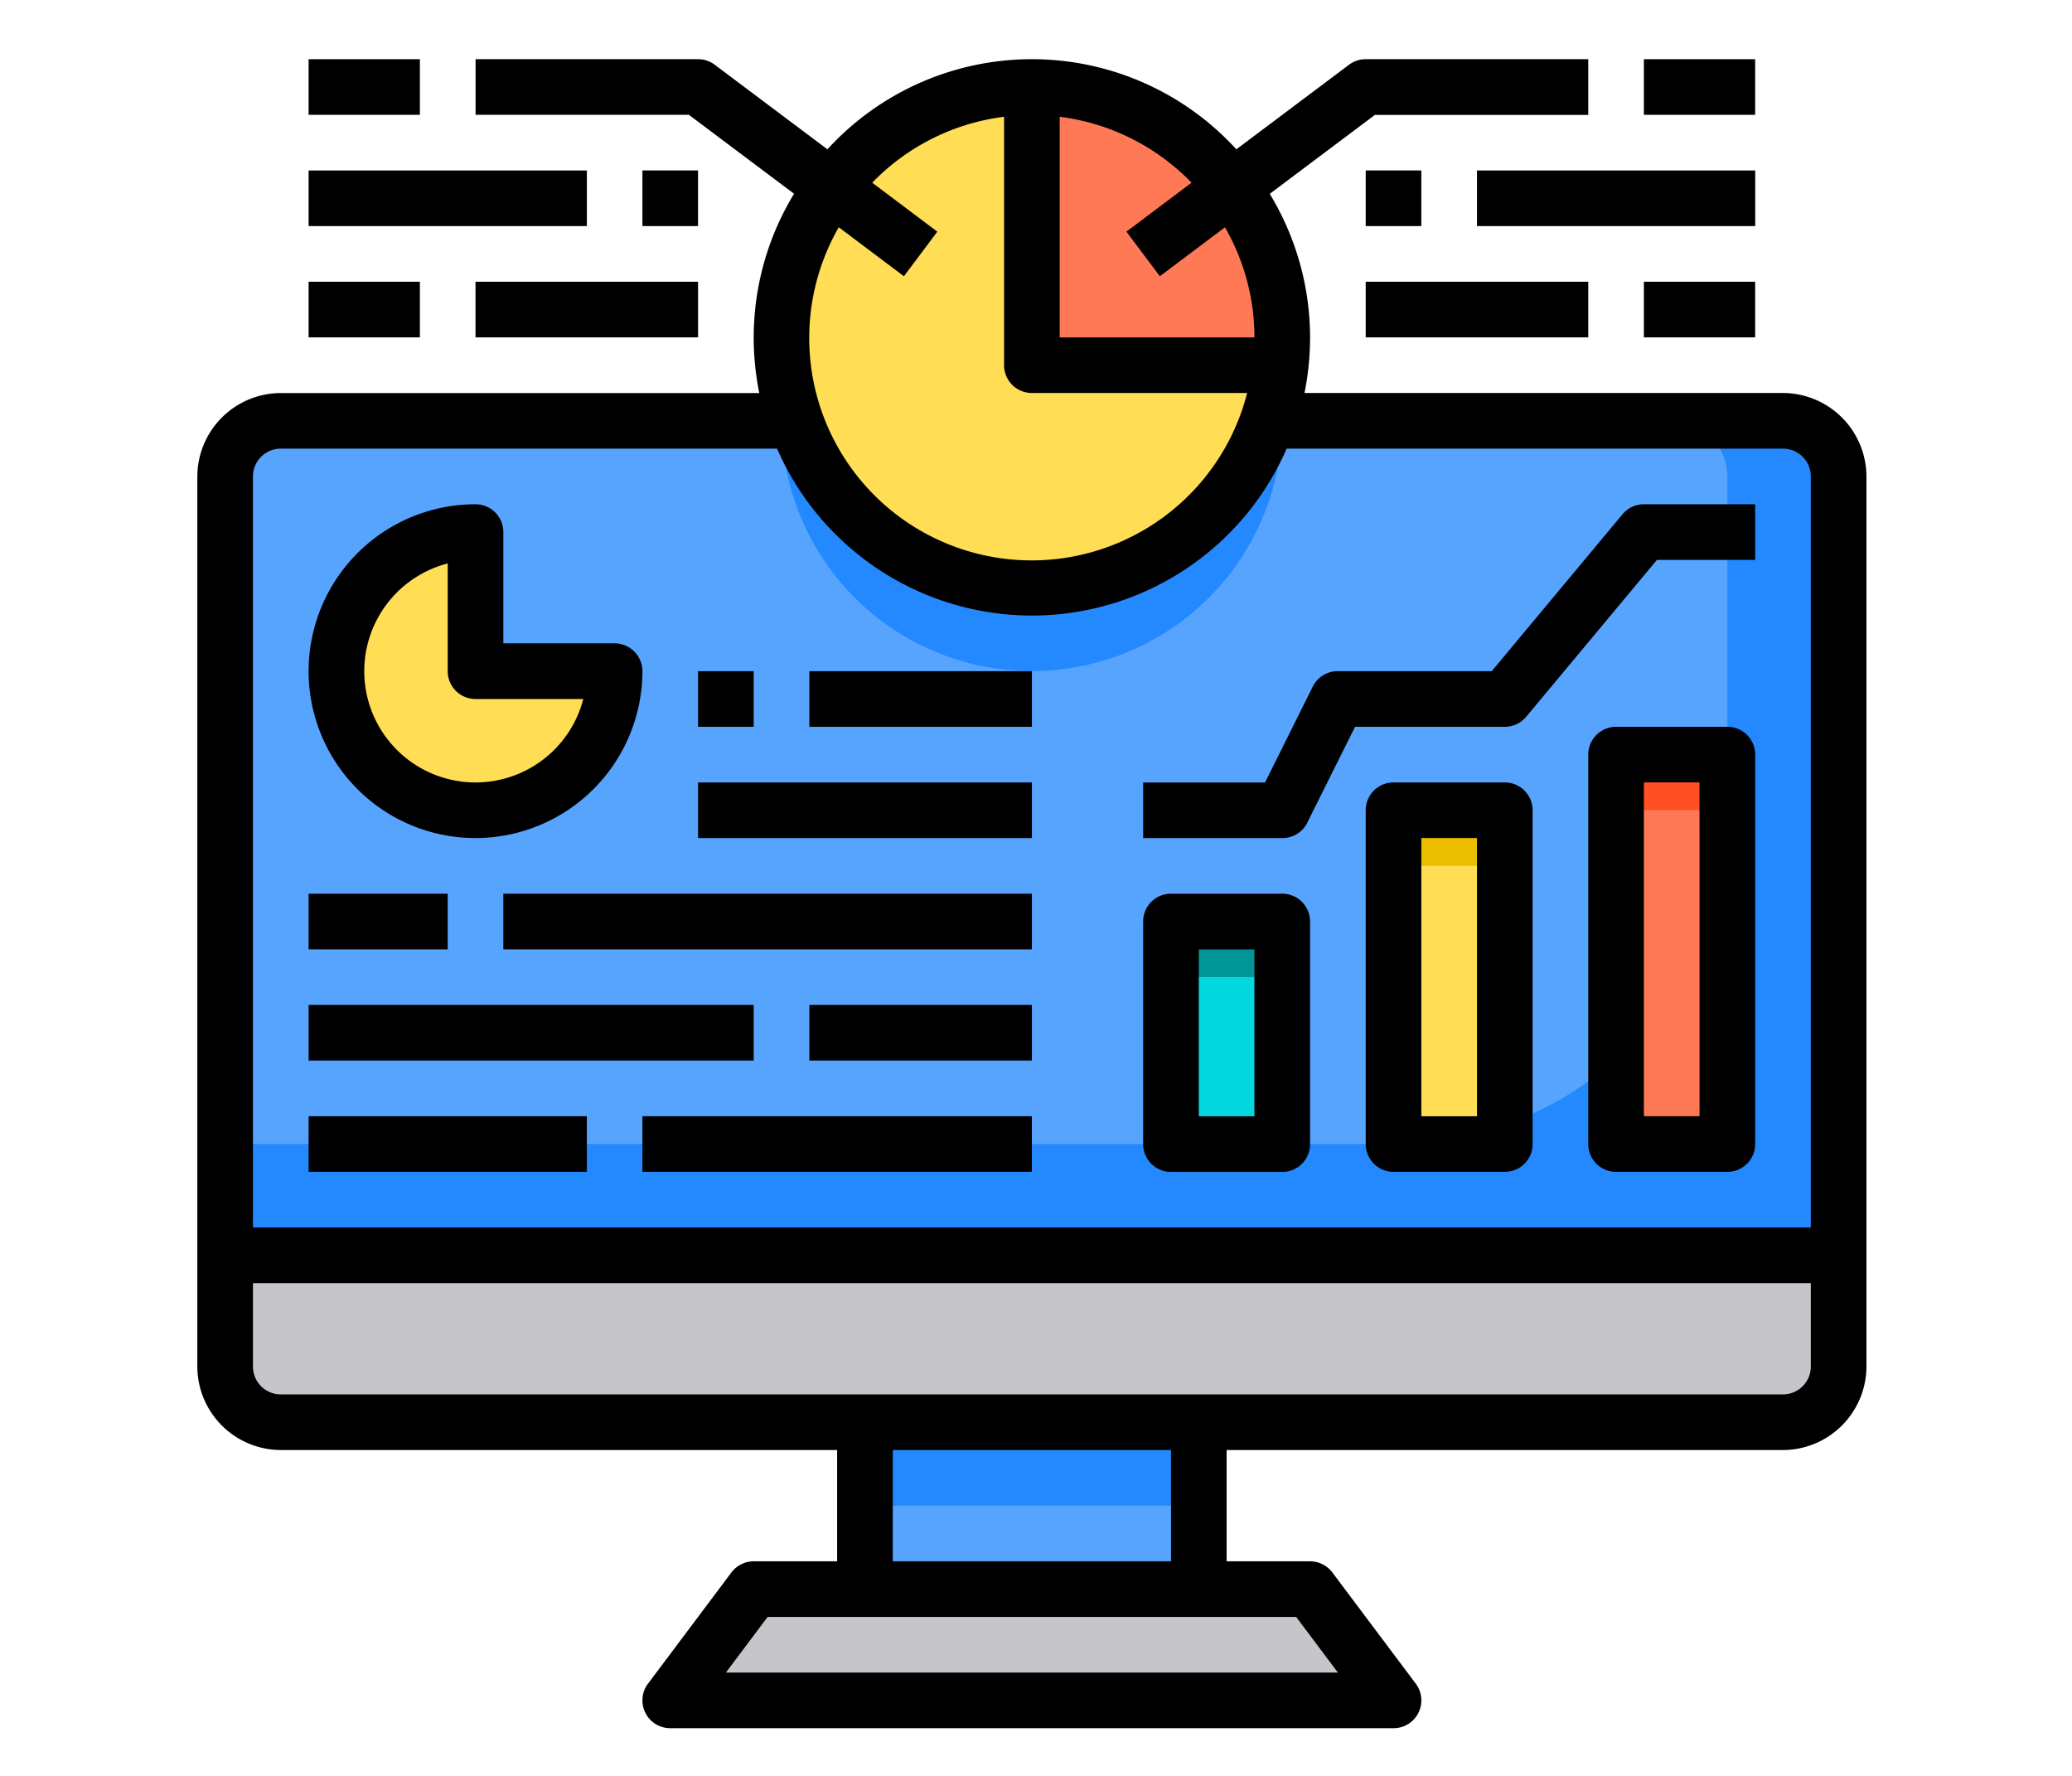 <svg xmlns="http://www.w3.org/2000/svg" width="105" height="90" viewBox="0 0 105 90">
  <g id="Group_1111618" data-name="Group 1111618" transform="translate(-841.102 -4099)">
    <rect id="Rectangle_404642" data-name="Rectangle 404642" width="105" height="90" transform="translate(841.102 4099)" fill="none"/>
    <g id="computer" transform="translate(849.102 4100)">
      <path id="Path_900501" data-name="Path 900501" d="M84.764,17.819V57.292H3V17.819A2.828,2.828,0,0,1,5.819,15H81.944A2.828,2.828,0,0,1,84.764,17.819Z" transform="translate(0.41 5.326)" fill="#57a4ff"/>
      <path id="Path_900502" data-name="Path 900502" d="M84.764,17.819V57.292H3V51.653H62.208A16.917,16.917,0,0,0,79.125,34.736V17.819A2.828,2.828,0,0,0,76.305,15h5.639A2.828,2.828,0,0,1,84.764,17.819Z" transform="translate(0.41 5.326)" fill="#2488ff"/>
      <path id="Path_900503" data-name="Path 900503" d="M53,27h5.639V46.736H53Z" transform="translate(20.896 10.243)" fill="#ff7956"/>
      <path id="Path_900504" data-name="Path 900504" d="M45,29h5.639V45.917H45Z" transform="translate(17.618 11.062)" fill="#ffde55"/>
      <path id="Path_900505" data-name="Path 900505" d="M53.833,62.639H20L24.229,57H49.6Z" transform="translate(7.375 22.534)" fill="#c6c5ca"/>
      <path id="Path_900506" data-name="Path 900506" d="M37,33h5.639V44.278H37Z" transform="translate(14.34 12.701)" fill="#00ddc2"/>
      <path id="Path_900507" data-name="Path 900507" d="M42.15,8.075a12.637,12.637,0,0,1,2.537,7.612A11.648,11.648,0,0,1,44.6,17.1H32V3A12.676,12.676,0,0,1,42.15,8.075Z" transform="translate(12.292 0.41)" fill="#ff7956"/>
      <path id="Path_900508" data-name="Path 900508" d="M26.975,24.907A12.685,12.685,0,0,1,35.687,3V17.1h12.6a11.886,11.886,0,0,1-.648,2.819,12.678,12.678,0,0,1-20.666,4.99Z" transform="translate(8.604 0.41)" fill="#ffde55"/>
      <path id="Path_900509" data-name="Path 900509" d="M48.29,17.024a11.886,11.886,0,0,1-.648,2.819A12.684,12.684,0,0,1,23,15.615a13.1,13.1,0,0,1,.169-2.115,12.949,12.949,0,0,0,.564,2.115,12.458,12.458,0,0,0,3.242,4.99,12.666,12.666,0,0,0,20.06-3.581Z" transform="translate(8.604 4.712)" fill="#2488ff"/>
      <path id="Path_900510" data-name="Path 900510" d="M44.736,59.458H25L26.41,51H43.326Z" transform="translate(9.423 20.076)" fill="#57a4ff"/>
      <path id="Path_900511" data-name="Path 900511" d="M84.764,45v5.639a2.828,2.828,0,0,1-2.819,2.819H5.819A2.828,2.828,0,0,1,3,50.639V45Z" transform="translate(0.41 17.618)" fill="#c6c5ca"/>
      <path id="Path_900512" data-name="Path 900512" d="M26,51H42.917v4.229H26Z" transform="translate(9.833 20.076)" fill="#2488ff"/>
      <path id="Path_900513" data-name="Path 900513" d="M14.049,26.049H21.1A7.049,7.049,0,1,1,14.049,19Z" transform="translate(2.049 6.965)" fill="#ffde55"/>
      <path id="Path_900514" data-name="Path 900514" d="M37,33h5.639V44.278H37Z" transform="translate(14.34 12.701)" fill="#00d7df"/>
      <path id="Path_900515" data-name="Path 900515" d="M53,27h5.639v2.819H53Z" transform="translate(20.896 10.243)" fill="#ff5023"/>
      <path id="Path_900516" data-name="Path 900516" d="M45,29h5.639v2.819H45Z" transform="translate(17.618 11.062)" fill="#ebbf00"/>
      <path id="Path_900517" data-name="Path 900517" d="M37,33h5.639v2.819H37Z" transform="translate(14.34 12.701)" fill="#009698"/>
      <path id="Path_900518" data-name="Path 900518" d="M82.354,18.917H58.107a14.379,14.379,0,0,0,.282-2.819,14.046,14.046,0,0,0-2.044-7.274l5.329-4H72.486V2H61.208a1.387,1.387,0,0,0-.846.282L54.653,6.567a14.037,14.037,0,0,0-20.723,0L28.221,2.282A1.387,1.387,0,0,0,27.375,2H16.1V4.819H26.91l5.329,4A14.046,14.046,0,0,0,30.194,16.1a14.379,14.379,0,0,0,.282,2.819H6.229A4.242,4.242,0,0,0,2,23.146V68.257a4.242,4.242,0,0,0,4.229,4.229H34.423v5.639H30.194a1.429,1.429,0,0,0-1.128.564l-4.229,5.639a1.41,1.41,0,0,0,1.128,2.256H62.618a1.41,1.41,0,0,0,1.128-2.256l-4.229-5.639a1.429,1.429,0,0,0-1.128-.564H54.16V72.486H82.354a4.242,4.242,0,0,0,4.229-4.229V23.146a4.242,4.242,0,0,0-4.229-4.229ZM45.7,4.918a11.247,11.247,0,0,1,6.682,3.341l-3.3,2.481L50.776,13l3.3-2.481A11.2,11.2,0,0,1,55.569,16.1H45.7Zm-11.193,5.6L37.807,13,39.5,10.74,36.2,8.259a11.247,11.247,0,0,1,6.682-3.341V17.507a1.41,1.41,0,0,0,1.41,1.41H55.2a11.271,11.271,0,1,1-20.695-8.4ZM57.684,80.944,59.8,83.764H28.785L30.9,80.944ZM37.243,78.125V72.486h14.1v5.639Zm46.521-9.868a1.41,1.41,0,0,1-1.41,1.41H6.229a1.41,1.41,0,0,1-1.41-1.41V64.028H83.764Zm0-7.049H4.819V23.146a1.41,1.41,0,0,1,1.41-1.41H31.378a14.086,14.086,0,0,0,25.826,0H82.354a1.41,1.41,0,0,1,1.41,1.41Z" transform="translate(0 0)"/>
      <path id="Path_900519" data-name="Path 900519" d="M54,2h5.639V4.819H54Z" transform="translate(21.305 0)"/>
      <path id="Path_900520" data-name="Path 900520" d="M44,6h2.819V8.819H44Z" transform="translate(17.208 1.639)"/>
      <path id="Path_900521" data-name="Path 900521" d="M48,6H62.1V8.819H48Z" transform="translate(18.847 1.639)"/>
      <path id="Path_900522" data-name="Path 900522" d="M44,10H55.278v2.819H44Z" transform="translate(17.208 3.278)"/>
      <path id="Path_900523" data-name="Path 900523" d="M54,10h5.639v2.819H54Z" transform="translate(21.305 3.278)"/>
      <path id="Path_900524" data-name="Path 900524" d="M6,2h5.639V4.819H6Z" transform="translate(1.639 0)"/>
      <path id="Path_900525" data-name="Path 900525" d="M18,6h2.819V8.819H18Z" transform="translate(6.555 1.639)"/>
      <path id="Path_900526" data-name="Path 900526" d="M6,6H20.1V8.819H6Z" transform="translate(1.639 1.639)"/>
      <path id="Path_900527" data-name="Path 900527" d="M12,10H23.278v2.819H12Z" transform="translate(4.097 3.278)"/>
      <path id="Path_900528" data-name="Path 900528" d="M6,10h5.639v2.819H6Z" transform="translate(1.639 3.278)"/>
      <path id="Path_900529" data-name="Path 900529" d="M6,32h7.049v2.819H6Z" transform="translate(1.639 12.292)"/>
      <path id="Path_900530" data-name="Path 900530" d="M13,32H39.785v2.819H13Z" transform="translate(4.507 12.292)"/>
      <path id="Path_900531" data-name="Path 900531" d="M6,36H28.555v2.819H6Z" transform="translate(1.639 13.93)"/>
      <path id="Path_900532" data-name="Path 900532" d="M24,36H35.278v2.819H24Z" transform="translate(9.014 13.93)"/>
      <path id="Path_900533" data-name="Path 900533" d="M6,40H20.1v2.819H6Z" transform="translate(1.639 15.569)"/>
      <path id="Path_900534" data-name="Path 900534" d="M18,40H37.736v2.819H18Z" transform="translate(6.555 15.569)"/>
      <path id="Path_900535" data-name="Path 900535" d="M37.41,46.1h5.639a1.41,1.41,0,0,0,1.41-1.41V33.41A1.41,1.41,0,0,0,43.049,32H37.41A1.41,1.41,0,0,0,36,33.41V44.687A1.41,1.41,0,0,0,37.41,46.1Zm1.41-11.278h2.819v8.458H38.819Z" transform="translate(13.93 12.292)"/>
      <path id="Path_900536" data-name="Path 900536" d="M51.049,28H45.41A1.41,1.41,0,0,0,44,29.41V46.326a1.41,1.41,0,0,0,1.41,1.41h5.639a1.41,1.41,0,0,0,1.41-1.41V29.41A1.41,1.41,0,0,0,51.049,28Zm-1.41,16.917H46.819v-14.1h2.819Z" transform="translate(17.208 10.653)"/>
      <path id="Path_900537" data-name="Path 900537" d="M59.049,26H53.41A1.41,1.41,0,0,0,52,27.41V47.146a1.41,1.41,0,0,0,1.41,1.41h5.639a1.41,1.41,0,0,0,1.41-1.41V27.41A1.41,1.41,0,0,0,59.049,26Zm-1.41,19.736H54.819V28.819h2.819Z" transform="translate(20.486 9.833)"/>
      <path id="Path_900538" data-name="Path 900538" d="M14.458,34.917a8.467,8.467,0,0,0,8.458-8.458,1.41,1.41,0,0,0-1.41-1.41H15.868V19.41A1.41,1.41,0,0,0,14.458,18a8.458,8.458,0,1,0,0,16.917ZM13.049,21v5.461a1.41,1.41,0,0,0,1.41,1.41h5.46A5.639,5.639,0,1,1,13.049,21Z" transform="translate(1.639 6.555)"/>
      <path id="Path_900539" data-name="Path 900539" d="M20,24h2.819v2.819H20Z" transform="translate(7.375 9.014)"/>
      <path id="Path_900540" data-name="Path 900540" d="M24,24H35.278v2.819H24Z" transform="translate(9.014 9.014)"/>
      <path id="Path_900541" data-name="Path 900541" d="M20,28H36.917v2.819H20Z" transform="translate(7.375 10.653)"/>
      <path id="Path_900542" data-name="Path 900542" d="M44.317,34.137l2.422-4.859h7.587a1.41,1.41,0,0,0,1.084-.507l6.626-7.951h4.978V18H61.375a1.41,1.41,0,0,0-1.084.508l-6.626,7.951h-7.8a1.41,1.41,0,0,0-1.269.78L42.177,32.1H36v2.819h7.049a1.41,1.41,0,0,0,1.269-.78Z" transform="translate(13.93 6.555)"/>
    </g>
  </g>
</svg>
